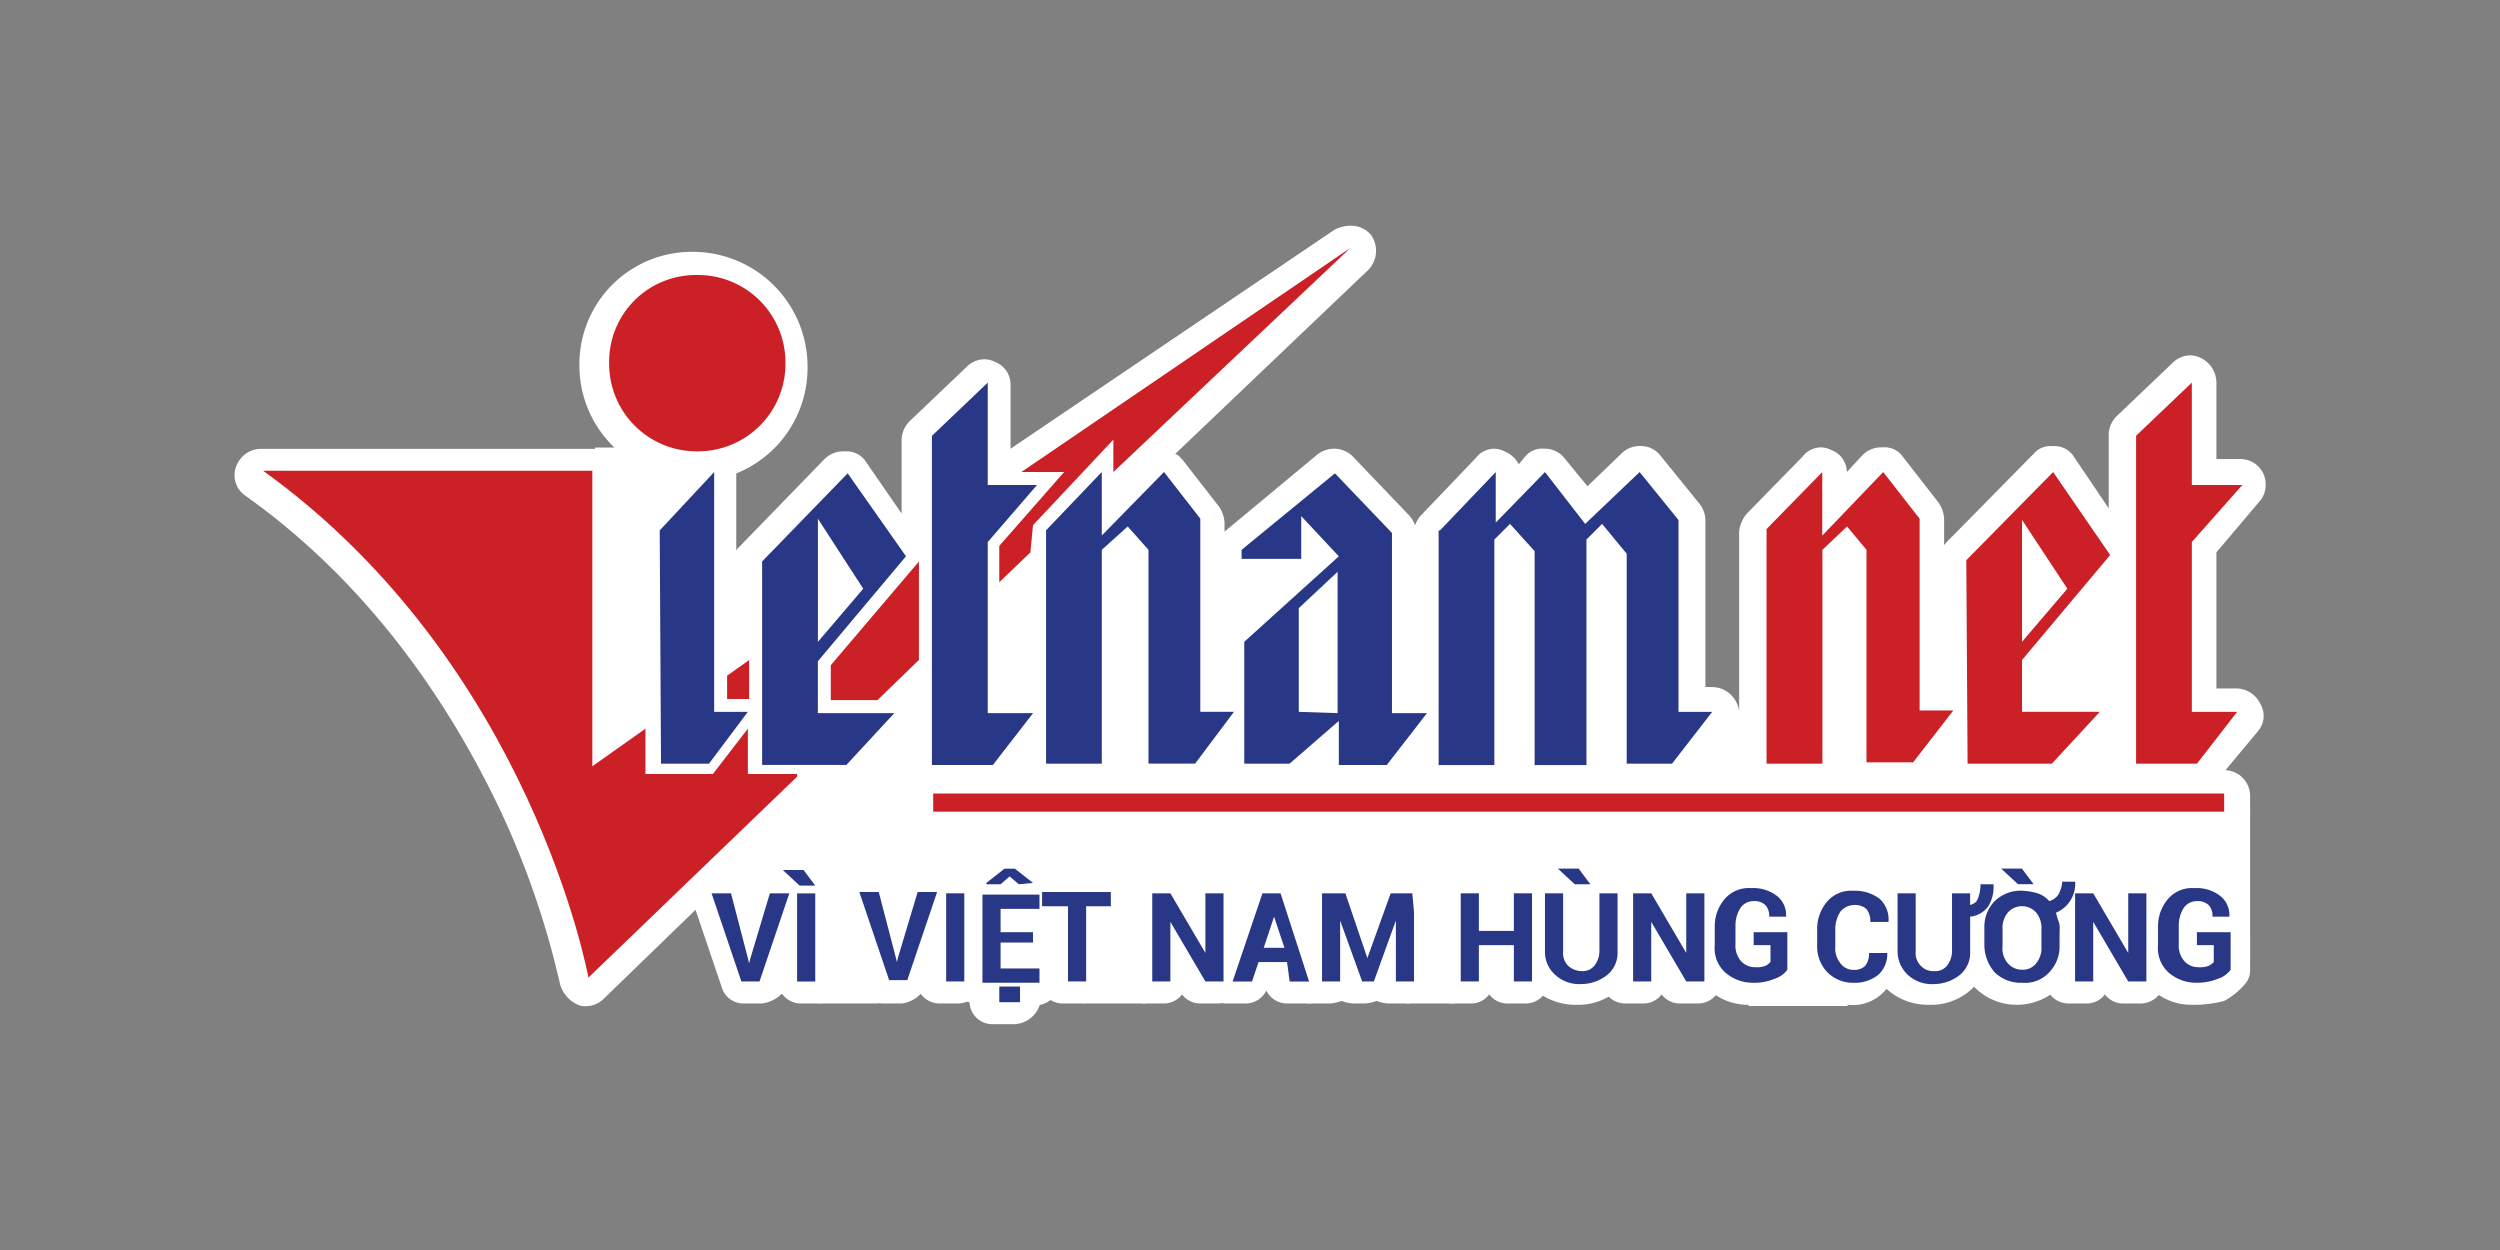 <svg id="logo-vietnamnet" xmlns="http://www.w3.org/2000/svg" width="160" height="80" viewBox="0 0 160 80">
  <rect x="0" y="0" width="160" height="80" fill="#808080" stroke="none"/>
  <rect id="boundingbox" width="160" height="80" fill="#fff" opacity="0"/>
  <g id="Group_18615" data-name="Group 18615" transform="translate(15 14.451)">
    <g id="Group_18593" data-name="Group 18593">
      <path id="Path_45857" data-name="Path 45857" d="M-183.733,400.225a1.779,1.779,0,0,0,.332,1,1.769,1.769,0,0,0-.249,1v1.161a1.547,1.547,0,0,0,.581,1.327l-.083.083h84.778a1.612,1.612,0,0,0,.664-1.327V402.3a1.647,1.647,0,0,0-1.576-1.659l2.074-2.489a1.5,1.5,0,0,0,.166-1.742,1.733,1.733,0,0,0-1.493-1h-1.327V386.7l2.737-3.235a1.577,1.577,0,0,0,.415-1.078,1.613,1.613,0,0,0-1.659-1.659h-1.493v-4.894a1.759,1.759,0,0,0-1-1.576,1.563,1.563,0,0,0-.664-.166,1.638,1.638,0,0,0-1.161.5l-3.567,3.4a1.688,1.688,0,0,0-.5,1.244v4.645l-2.24-3.318a1.463,1.463,0,0,0-1.244-.664h-.166a1.392,1.392,0,0,0-1.161.5l-5.558,5.641c-.083.083-.083.166-.166.166v-1.659a2.032,2.032,0,0,0-.332-1l-2.323-2.986a1.4,1.4,0,0,0-1.244-.581h-.083a1.688,1.688,0,0,0-1.244.5l-1,1.078a1.526,1.526,0,0,0-1-1.41,1.538,1.538,0,0,0-.581-.166,1.493,1.493,0,0,0-1.244.581l-3.567,3.65a2.084,2.084,0,0,0-.5,1.161v11.779h0a1.5,1.5,0,0,0-.166-.83,1.733,1.733,0,0,0-1.493-1h-.5v-10.7a1.747,1.747,0,0,0-.415-1.078l-2.489-3.069a1.584,1.584,0,0,0-1.161-.581h-.166a1.638,1.638,0,0,0-1.161.5l-2.157,2.074-1.493-1.825a1.621,1.621,0,0,0-1.244-.581h-.083a1.392,1.392,0,0,0-1.161.5l-.415.5a1.8,1.8,0,0,0-.913-.829,1.537,1.537,0,0,0-.581-.166,1.493,1.493,0,0,0-1.244.581l-3.567,3.733a2.078,2.078,0,0,0-.332.581,2.078,2.078,0,0,0-.332-.581l-3.65-3.816a1.688,1.688,0,0,0-1.244-.5,1.747,1.747,0,0,0-1.078.415l-5.89,4.894V384.8a2.033,2.033,0,0,0-.332-1l-2.323-2.986c-.166-.166-.249-.332-.5-.415l12.36-11.779a1.757,1.757,0,0,0,.166-2.24,1.65,1.65,0,0,0-1.327-.581,2.21,2.21,0,0,0-1,.249l-20.738,14.019V376a1.554,1.554,0,0,0-1-1.493,1.563,1.563,0,0,0-.664-.166,1.638,1.638,0,0,0-1.161.5l-3.567,3.4a1.764,1.764,0,0,0-.581,1.244v4.728L-186.3,380.9a1.463,1.463,0,0,0-1.244-.664h-.166a1.688,1.688,0,0,0-1.244.5l-5.475,5.641c-.083.083-.166.166-.166.249v-4.977a7.283,7.283,0,0,0,4.562-6.8,7.346,7.346,0,0,0-7.383-7.383,7.188,7.188,0,0,0-7.217,7.3,7.251,7.251,0,0,0,2.24,5.226h-1.244v.083h-21.4a1.7,1.7,0,0,0-1.576,1.161,1.574,1.574,0,0,0,.581,1.825c8.544,6.056,13.521,14.268,16.259,19.992a54.618,54.618,0,0,1,3.9,11.282,2.053,2.053,0,0,0,1.161,1.327,1.052,1.052,0,0,0,.5.083,1.638,1.638,0,0,0,1.161-.5l13.355-12.941a.871.871,0,0,0,.249-.332h1.742a1.493,1.493,0,0,0,1.244-.581l2.489-2.654.249,1.493Z" transform="translate(226.716 -365.8)" fill="#fff"/>
      <rect id="Rectangle_5766" data-name="Rectangle 5766" width="10.701" height="9.788" transform="translate(34.438 29.282)" fill="#fff"/>
      <path id="Path_45858" data-name="Path 45858" d="M-91.554,420.588l-97.884-.166L-190.6,410.8h99.046Z" transform="translate(220.559 -373.471)" fill="#fff"/>
      <g id="Group_18592" data-name="Group 18592" transform="translate(1.838 1.41)">
        <path id="Path_45859" data-name="Path 45859" d="M-95.82,402.288h3.9l2.572-3.318h-2.9V388.1l3.235-3.65h-3.235V377.9l-3.567,3.4v20.987m-7.3-7.8v-7.8l2.9,4.4-2.9,3.4m-3.484,7.8h5.392l3.069-3.318h-4.977v-3.318l5.641-6.719-3.65-5.309-5.558,5.641.083,13.024m-12.858,0h3.567V388.6l1.576-1.493,1.244,1.493v13.6h2.986l2.572-3.318h-2.157V386.61L-112,383.624l-3.9,4.065v-4.065l-3.567,3.65v15.014m29.282,3.069H-172.8V404.2h82.621v1.161" transform="translate(215.687 -369.273)" fill="#cb2026"/>
        <path id="Path_45860" data-name="Path 45860" d="M-186.518,375.24a5.594,5.594,0,0,1-5.641,5.641,5.594,5.594,0,0,1-5.641-5.641,5.543,5.543,0,0,1,5.641-5.641,5.594,5.594,0,0,1,5.641,5.641h0m-2.323,19-1.41,1v1.493h1.41v-2.489" transform="translate(219.948 -367.858)" fill="#cb2026"/>
        <path id="Path_45861" data-name="Path 45861" d="M-143.962,387.357l3.567-3.733v3.235l3.152-3.235,2.572,3.318,3.484-3.318,2.489,3.069V398.97h2.157l-2.572,3.318h-2.9V388.85l-1.576-1.908-1,1v14.434h-3.318V388.684l-1.576-1.742-1,1v14.434h-3.567V387.357m-12.443,7.134,6.056-5.475-2.406-2.572v2.737h-3.816V388.6l5.973-4.894,3.65,3.816v11.53h2.24l-2.572,3.318h-3.069v-2.82l-3.152,2.737h-2.9v-7.8m5.973,4.562v-9.042L-153,392.334v6.636l2.489.083m-18.664-11.7,3.567-3.733v4.065l3.982-4.065,2.323,2.986v12.36h2.157l-2.489,3.318h-2.986V388.6l-1.327-1.493-1.659,1.493v13.687h-3.567V387.357m-7.3-6.056,3.567-3.4v6.553h3.152l-3.152,3.65v10.95h2.9l-2.572,3.318h-3.9V381.3m-10.867,8.046,5.475-5.641,3.733,5.309-5.641,6.719v3.318h4.894l-3.069,3.318h-5.392V389.347m6.47,1.742-2.9-4.479v7.881l2.9-3.4m-13.024-3.733,3.484-3.733V398.97h2.157l-2.489,3.318h-3.069l-.083-14.932" transform="translate(219.284 -369.273)" fill="#293787"/>
        <path id="Path_45862" data-name="Path 45862" d="M-180.7,398.336l5.641-6.636V398l-2.654,2.572H-180.7Z" transform="translate(217.033 -371.625)" fill="#cb2026"/>
        <path id="Path_45863" data-name="Path 45863" d="M-167.7,388.9l1.991-1.908.166-1.742,5.143-5.475v2.074l15.18-14.351-21.07,14.351h2.737l-4.148,4.728Z" transform="translate(214.817 -367.5)" fill="#cb2026"/>
        <path id="Path_45864" data-name="Path 45864" d="M-190.323,404.277l-13.355,12.858s-3.65-20.075-20.821-32.435h21.07v18.913l3.4-2.406v2.9h4.314l2.24-2.9v2.9h3.152v.166Z" transform="translate(224.5 -370.432)" fill="#cb2026"/>
      </g>
    </g>
    <g id="Group_18614" data-name="Group 18614" transform="translate(29.209 39.403)">
      <g id="Group_18612" data-name="Group 18612">
        <g id="Group_18594" data-name="Group 18594" transform="translate(0 1.825)">
          <path id="Path_45865" data-name="Path 45865" d="M-187.277,421.348l.083.332h0l.083-.332,1.244-4.148h1.244l-1.908,5.641h-1.161L-189.6,417.2h1.244Z" transform="translate(191.179 -415.79)" fill="#293787"/>
          <path id="Path_45866" data-name="Path 45866" d="M-186.938,424.044H-188.1a1.446,1.446,0,0,1-1.41-1l-1.908-5.641a1.492,1.492,0,0,1,.166-1.327,1.4,1.4,0,0,1,1.244-.581h1.244a1.478,1.478,0,0,1,1.327.83,1.478,1.478,0,0,1,1.327-.83h1.244a1.764,1.764,0,0,1,1.244.581,1.525,1.525,0,0,1,.166,1.327l-1.908,5.641A2.246,2.246,0,0,1-186.938,424.044Z" transform="translate(191.504 -415.5)" fill="#fff"/>
        </g>
        <g id="Group_18595" data-name="Group 18595" transform="translate(4.585)">
          <path id="Path_45867" data-name="Path 45867" d="M-182.026,416.4h-1l-1.078-1h1.327Zm0,6.138h-1.161v-5.641h1.161Z" transform="translate(185.657 -413.658)" fill="#293787"/>
          <path id="Path_45868" data-name="Path 45868" d="M-182.346,423.669h-1.161A1.487,1.487,0,0,1-185,422.176v-5.724l-.5-.5a1.58,1.58,0,0,1-.415-1.576,1.519,1.519,0,0,1,1.41-1.078h1.327a1.451,1.451,0,0,1,1.161.581l.747,1.078a1.321,1.321,0,0,1,.249,1.078v5.973A1.417,1.417,0,0,1-182.346,423.669Z" transform="translate(185.977 -413.3)" fill="#fff"/>
        </g>
        <g id="Group_18596" data-name="Group 18596" transform="translate(8.959 1.825)">
          <path id="Path_45869" data-name="Path 45869" d="M-176.577,421.348l.083.332h0l.083-.332,1.244-4.148h1.244l-1.908,5.641h-1.161L-178.9,417.2h1.244Z" transform="translate(180.396 -415.79)" fill="#293787"/>
          <path id="Path_45870" data-name="Path 45870" d="M-176.138,424.044H-177.3a1.446,1.446,0,0,1-1.41-1l-1.908-5.641a1.493,1.493,0,0,1,.166-1.327,1.4,1.4,0,0,1,1.244-.581h1.244a1.478,1.478,0,0,1,1.327.83,1.478,1.478,0,0,1,1.327-.83h1.161a1.764,1.764,0,0,1,1.244.581,1.525,1.525,0,0,1,.166,1.327l-1.908,5.641A2.107,2.107,0,0,1-176.138,424.044Z" transform="translate(180.704 -415.5)" fill="#fff"/>
        </g>
        <g id="Group_18597" data-name="Group 18597" transform="translate(14.437 1.742)">
          <path id="Path_45871" data-name="Path 45871" d="M-171.139,422.841H-172.3V417.2h1.161Z" transform="translate(173.793 -415.707)" fill="#293787"/>
          <path id="Path_45872" data-name="Path 45872" d="M-171.446,424.027h-1.161a1.487,1.487,0,0,1-1.493-1.493v-5.641a1.487,1.487,0,0,1,1.493-1.493h1.161a1.487,1.487,0,0,1,1.493,1.493v5.641A1.487,1.487,0,0,1-171.446,424.027Z" transform="translate(174.1 -415.4)" fill="#fff"/>
        </g>
        <g id="Group_18598" data-name="Group 18598" transform="translate(16.594 0.166)">
          <path id="Path_45873" data-name="Path 45873" d="M-166.265,420.128h-2.074v1.659h2.489v.83h-3.65v-5.641h3.65v.913h-2.489v1.493h2.074Zm0-3.816h0l-.912.083-.581-.5-.581.5h-.912v-.083l1.161-.913h.664Zm-.83,7.632h-1.327v-1h1.327Z" transform="translate(171.159 -413.824)" fill="#293787"/>
          <path id="Path_45874" data-name="Path 45874" d="M-167.435,425.03h-1.327a1.469,1.469,0,0,1-1.493-1.41,1.594,1.594,0,0,1-1.244-1.493v-5.641a1.337,1.337,0,0,1,.5-1.078,1.29,1.29,0,0,1,.5-.664l1.161-.912a1.322,1.322,0,0,1,1-.332h.664a2.358,2.358,0,0,1,1,.332l1.161,1a1.208,1.208,0,0,1,.5.747,1.577,1.577,0,0,1,.415,1.078v.913a1.577,1.577,0,0,1-.415,1.078,3.59,3.59,0,0,1,.083.415v.747a1.052,1.052,0,0,1-.083.5,1.338,1.338,0,0,1,.5,1.078v.912a1.509,1.509,0,0,1-1.244,1.493A1.794,1.794,0,0,1-167.435,425.03Z" transform="translate(171.5 -413.5)" fill="#fff"/>
        </g>
        <g id="Group_18599" data-name="Group 18599" transform="translate(20.659 1.659)">
          <path id="Path_45875" data-name="Path 45875" d="M-160.321,418.112h-1.659v4.811h-1.161v-4.811H-164.8V417.2h4.4v.912Z" transform="translate(166.293 -415.624)" fill="#293787"/>
          <path id="Path_45876" data-name="Path 45876" d="M-162.286,424.01h-1.161a1.487,1.487,0,0,1-1.493-1.493V419.2h-.166a1.487,1.487,0,0,1-1.493-1.493v-.912a1.487,1.487,0,0,1,1.493-1.493h4.4a1.487,1.487,0,0,1,1.493,1.493v.912a1.487,1.487,0,0,1-1.493,1.493h-.166v3.318A1.371,1.371,0,0,1-162.286,424.01Z" transform="translate(166.6 -415.3)" fill="#fff"/>
        </g>
        <g id="Group_18600" data-name="Group 18600" transform="translate(27.627 1.742)">
          <path id="Path_45877" data-name="Path 45877" d="M-151.738,422.841H-152.9l-2.24-3.816h0v3.816H-156.3V417.2h1.161l2.24,3.816h0V417.2h1.161Z" transform="translate(157.876 -415.707)" fill="#293787"/>
          <path id="Path_45878" data-name="Path 45878" d="M-152.062,424.027h-1.161a1.451,1.451,0,0,1-1.161-.581,1.451,1.451,0,0,1-1.161.581h-1.161a1.487,1.487,0,0,1-1.493-1.493v-5.641a1.487,1.487,0,0,1,1.493-1.493h1.161a1.451,1.451,0,0,1,1.161.581,1.452,1.452,0,0,1,1.161-.581h1.161a1.487,1.487,0,0,1,1.493,1.493v5.641A1.542,1.542,0,0,1-152.062,424.027Z" transform="translate(158.2 -415.4)" fill="#fff"/>
        </g>
        <g id="Group_18601" data-name="Group 18601" transform="translate(32.766 1.825)">
          <path id="Path_45879" data-name="Path 45879" d="M-146.6,421.7h-1.825l-.332,1.244H-150l1.908-5.641h1.161l1.825,5.641h-1.244Zm-1.576-.913h1.327l-.664-1.991h0Z" transform="translate(151.662 -415.807)" fill="#293787"/>
          <path id="Path_45880" data-name="Path 45880" d="M-145.364,424.044h-1.244a1.478,1.478,0,0,1-1.327-.83,1.478,1.478,0,0,1-1.327.83h-1.244a1.764,1.764,0,0,1-1.244-.581,1.525,1.525,0,0,1-.166-1.327l1.908-5.641a1.446,1.446,0,0,1,1.41-1h1.161a1.446,1.446,0,0,1,1.41,1l1.825,5.641a1.525,1.525,0,0,1-.166,1.327A.975.975,0,0,1-145.364,424.044Z" transform="translate(152.004 -415.5)" fill="#fff"/>
        </g>
        <g id="Group_18602" data-name="Group 18602" transform="translate(38.245 1.742)">
          <path id="Path_45881" data-name="Path 45881" d="M-140.4,421.431h0l1.493-4.148h1.493v5.641h-1.161v-3.9h0l-1.41,3.9h-.747l-1.41-3.9h0v3.816H-143.3V417.2h1.493Z" transform="translate(145.042 -415.707)" fill="#293787"/>
          <path id="Path_45882" data-name="Path 45882" d="M-137.851,424.027h-1.161a2.424,2.424,0,0,1-.747-.166,2.424,2.424,0,0,1-.747.166h-.747a2.424,2.424,0,0,1-.747-.166,2.424,2.424,0,0,1-.747.166h-1.161a1.487,1.487,0,0,1-1.493-1.493v-5.641a1.487,1.487,0,0,1,1.493-1.493h1.493a1.526,1.526,0,0,1,1.41,1l.083.249.083-.249a1.526,1.526,0,0,1,1.41-1h1.493a1.487,1.487,0,0,1,1.493,1.493v5.641A1.372,1.372,0,0,1-137.851,424.027Z" transform="translate(145.4 -415.4)" fill="#fff"/>
        </g>
        <g id="Group_18603" data-name="Group 18603" transform="translate(47.286 1.742)">
          <path id="Path_45883" data-name="Path 45883" d="M-128.038,422.841H-129.2v-2.323h-2.24v2.323H-132.6V417.2h1.161v2.406h2.24V417.2h1.161Z" transform="translate(134.176 -415.707)" fill="#293787"/>
          <path id="Path_45884" data-name="Path 45884" d="M-128.362,424.027h-1.161a1.451,1.451,0,0,1-1.161-.581,1.451,1.451,0,0,1-1.161.581h-1.161a1.487,1.487,0,0,1-1.493-1.493v-5.641a1.487,1.487,0,0,1,1.493-1.493h1.161a1.451,1.451,0,0,1,1.161.581,1.451,1.451,0,0,1,1.161-.581h1.161a1.487,1.487,0,0,1,1.493,1.493v5.641A1.487,1.487,0,0,1-128.362,424.027Z" transform="translate(134.5 -415.4)" fill="#fff"/>
        </g>
        <g id="Group_18604" data-name="Group 18604" transform="translate(52.927 0.083)">
          <path id="Path_45885" data-name="Path 45885" d="M-121.355,416.976v3.733a1.823,1.823,0,0,1-.664,1.493,2.672,2.672,0,0,1-1.659.581,2.259,2.259,0,0,1-1.659-.581,1.942,1.942,0,0,1-.664-1.493v-3.733h1.161v3.733a1.133,1.133,0,0,0,.332.912,1.267,1.267,0,0,0,.83.332.962.962,0,0,0,.83-.332,1.034,1.034,0,0,0,.332-.912v-3.733Zm-1.825-.581h-1l-1.078-1h1.327Z" transform="translate(127.41 -413.741)" fill="#293787"/>
          <path id="Path_45886" data-name="Path 45886" d="M-123.967,423.769a3.89,3.89,0,0,1-2.572-.913,3.276,3.276,0,0,1-1.161-2.572v-3.733a1.478,1.478,0,0,1,.83-1.327,1.171,1.171,0,0,1,.083-.747,1.519,1.519,0,0,1,1.41-1.078h1.327a1.451,1.451,0,0,1,1.161.581l.747,1h.581a1.487,1.487,0,0,1,1.493,1.493V420.2a3.277,3.277,0,0,1-1.161,2.572A3.869,3.869,0,0,1-123.967,423.769Z" transform="translate(127.7 -413.4)" fill="#fff"/>
        </g>
        <g id="Group_18605" data-name="Group 18605" transform="translate(58.319 1.742)">
          <path id="Path_45887" data-name="Path 45887" d="M-114.738,422.841H-115.9l-2.24-3.816h0v3.816H-119.3V417.2h1.161l2.24,3.816h0V417.2h1.161v5.641Z" transform="translate(120.876 -415.707)" fill="#293787"/>
          <path id="Path_45888" data-name="Path 45888" d="M-115.062,424.027h-1.161a1.451,1.451,0,0,1-1.161-.581,1.451,1.451,0,0,1-1.161.581h-1.161a1.487,1.487,0,0,1-1.493-1.493v-5.641a1.487,1.487,0,0,1,1.493-1.493h1.161a1.451,1.451,0,0,1,1.161.581,1.451,1.451,0,0,1,1.161-.581h1.161a1.487,1.487,0,0,1,1.493,1.493v5.641A1.487,1.487,0,0,1-115.062,424.027Z" transform="translate(121.2 -415.4)" fill="#fff"/>
        </g>
        <g id="Group_18606" data-name="Group 18606" transform="translate(63.96 1.742)">
          <path id="Path_45889" data-name="Path 45889" d="M-108.355,422.026a1.641,1.641,0,0,1-.83.581,3.305,3.305,0,0,1-1.41.249,2.677,2.677,0,0,1-1.742-.664A2.377,2.377,0,0,1-113,420.45v-1.244a2.677,2.677,0,0,1,.664-1.742,2.316,2.316,0,0,1,1.659-.664,2.477,2.477,0,0,1,1.659.5,1.547,1.547,0,0,1,.581,1.327h-1.078a1.014,1.014,0,0,0-.249-.747,1.014,1.014,0,0,0-.747-.249,1.021,1.021,0,0,0-.83.415,1.53,1.53,0,0,0-.332,1.078v1.244a1.529,1.529,0,0,0,.332,1.078,1.188,1.188,0,0,0,.912.415,1.616,1.616,0,0,0,.664-.083,1.145,1.145,0,0,0,.332-.249v-1.161h-1.078v-.83h2.157v2.489Z" transform="translate(114.161 -415.639)" fill="#293787"/>
          <path id="Path_45890" data-name="Path 45890" d="M-110.667,424.11a3.69,3.69,0,0,1-2.654-1.078,3.631,3.631,0,0,1-1.078-2.655v-1.244a3.385,3.385,0,0,1,1.078-2.655,3.631,3.631,0,0,1,2.654-1.078,3.89,3.89,0,0,1,2.572.913,3.1,3.1,0,0,1,1.078,2.406.5.5,0,0,1-.083.332,1.563,1.563,0,0,1,.166.664v2.157a1.248,1.248,0,0,1-.332.913,4.431,4.431,0,0,1-1.327,1.078A7.469,7.469,0,0,1-110.667,424.11Z" transform="translate(114.4 -415.4)" fill="#fff"/>
        </g>
        <g id="Group_18607" data-name="Group 18607" transform="translate(70.347 1.659)">
          <path id="Path_45891" data-name="Path 45891" d="M-100.521,420.982h0a1.775,1.775,0,0,1-.581,1.493,2.392,2.392,0,0,1-1.576.5,2.316,2.316,0,0,1-1.659-.664,2.376,2.376,0,0,1-.664-1.742v-1.161a2.677,2.677,0,0,1,.664-1.742,2.316,2.316,0,0,1,1.659-.664,2.632,2.632,0,0,1,1.659.5,1.775,1.775,0,0,1,.581,1.493H-101.6a1.238,1.238,0,0,0-.249-.83,1.1,1.1,0,0,0-.83-.249,1.152,1.152,0,0,0-.83.415,2.075,2.075,0,0,0-.332,1.078v1.161a1.53,1.53,0,0,0,.332,1.078,1.021,1.021,0,0,0,.83.415,1.014,1.014,0,0,0,.747-.249,1.238,1.238,0,0,0,.249-.829Z" transform="translate(106.41 -415.59)" fill="#293787"/>
          <path id="Path_45892" data-name="Path 45892" d="M-102.967,424.093h-.249a3.2,3.2,0,0,1-2.406-1.161,4,4,0,0,1-1.078-2.655v-1.161a3.768,3.768,0,0,1,1-2.654,3.578,3.578,0,0,1,2.654-1.161,3.89,3.89,0,0,1,2.572.912A3.2,3.2,0,0,1-99.4,418.7a.622.622,0,0,1-.083.415c-.083.166-.166.415-.332.5a1.735,1.735,0,0,1,.332.5h0a.9.9,0,0,1,.083.415,3.062,3.062,0,0,1-1.078,2.489A2.734,2.734,0,0,1-102.967,424.093Z" transform="translate(106.7 -415.3)" fill="#fff"/>
        </g>
        <g id="Group_18608" data-name="Group 18608" transform="translate(75.49 1.161)">
          <path id="Path_45893" data-name="Path 45893" d="M-94.255,417.181v.747h0c.249-.083.415-.166.5-.415a2.561,2.561,0,0,0,.166-.912h.83a2.373,2.373,0,0,1-.332,1.41,1.626,1.626,0,0,1-1.161.664v2.24a1.822,1.822,0,0,1-.664,1.493,2.671,2.671,0,0,1-1.659.581,2.259,2.259,0,0,1-1.659-.581,1.942,1.942,0,0,1-.664-1.493v-3.733h1.161v3.733a1.133,1.133,0,0,0,.332.912,1.268,1.268,0,0,0,.83.332.962.962,0,0,0,.83-.332,1.034,1.034,0,0,0,.332-.912v-3.733Z" transform="translate(100.227 -415.024)" fill="#293787"/>
          <path id="Path_45894" data-name="Path 45894" d="M-96.767,423.991a3.89,3.89,0,0,1-2.572-.913,3.276,3.276,0,0,1-1.161-2.572v-3.733a1.487,1.487,0,0,1,1.493-1.493h1.161a1.451,1.451,0,0,1,1.161.581,1.451,1.451,0,0,1,1.161-.581h.581a1.451,1.451,0,0,1,1.161-.581h.83a1.487,1.487,0,0,1,1.493,1.493,3.775,3.775,0,0,1-.664,2.24,3.91,3.91,0,0,1-.83.83v1.244a3.277,3.277,0,0,1-1.161,2.572A3.84,3.84,0,0,1-96.767,423.991Z" transform="translate(100.5 -414.7)" fill="#fff"/>
        </g>
        <g id="Group_18609" data-name="Group 18609" transform="translate(81.048 0)">
          <path id="Path_45895" data-name="Path 45895" d="M-87.289,420.294a2.376,2.376,0,0,1-.664,1.742,2.09,2.09,0,0,1-1.742.664,2.376,2.376,0,0,1-1.742-.664,2.677,2.677,0,0,1-.664-1.742v-1.078a2.376,2.376,0,0,1,.664-1.742,2.09,2.09,0,0,1,1.742-.664,4.165,4.165,0,0,1,1,.166,1.687,1.687,0,0,1,.747.5,1.058,1.058,0,0,0,.581-.415,1.4,1.4,0,0,0,.249-.829h.83a2,2,0,0,1-.332,1.244,2.028,2.028,0,0,1-.912.747c.083.166.083.332.166.5,0,.166.083.332.083.581v1Zm-1.742-3.9h-1l-1.078-1h1.327Zm.581,2.82a1.53,1.53,0,0,0-.332-1.078,1.189,1.189,0,0,0-.912-.415,1.189,1.189,0,0,0-.912.415,1.53,1.53,0,0,0-.332,1.078v1.078a1.755,1.755,0,0,0,.332,1.161,1.189,1.189,0,0,0,.912.415,1.07,1.07,0,0,0,.912-.415,1.622,1.622,0,0,0,.332-1.161Z" transform="translate(93.51 -413.658)" fill="#293787"/>
          <path id="Path_45896" data-name="Path 45896" d="M-89.984,423.752a3.761,3.761,0,0,1-2.737-1.161,3.819,3.819,0,0,1-1.078-2.737v-1.078a3.688,3.688,0,0,1,1.078-2.737l.249-.249a1.449,1.449,0,0,1-.249-1.41,1.519,1.519,0,0,1,1.41-1.078h1.327a1.451,1.451,0,0,1,1.161.581l.5.747a1.374,1.374,0,0,1,1-.415h.83a1.487,1.487,0,0,1,1.493,1.493,3.732,3.732,0,0,1-.5,1.991,3.613,3.613,0,0,1-.5.581v1.41a4.042,4.042,0,0,1-1.078,2.737A3.81,3.81,0,0,1-89.984,423.752Z" transform="translate(93.8 -413.3)" fill="#fff"/>
        </g>
        <g id="Group_18610" data-name="Group 18610" transform="translate(86.689 1.742)">
          <path id="Path_45897" data-name="Path 45897" d="M-80.538,422.841H-81.7l-2.24-3.816h0v3.816H-85.1V417.2h1.161l2.24,3.816h0V417.2h1.161v5.641Z" transform="translate(86.676 -415.707)" fill="#293787"/>
          <path id="Path_45898" data-name="Path 45898" d="M-80.862,424.027h-1.161a1.451,1.451,0,0,1-1.161-.581,1.451,1.451,0,0,1-1.161.581h-1.161A1.487,1.487,0,0,1-87,422.534v-5.641a1.487,1.487,0,0,1,1.493-1.493h1.161a1.451,1.451,0,0,1,1.161.581,1.451,1.451,0,0,1,1.161-.581h1.161a1.487,1.487,0,0,1,1.493,1.493v5.641A1.542,1.542,0,0,1-80.862,424.027Z" transform="translate(87 -415.4)" fill="#fff"/>
        </g>
        <g id="Group_18611" data-name="Group 18611" transform="translate(92.33 1.742)">
          <path id="Path_45899" data-name="Path 45899" d="M-74.155,422.026a1.641,1.641,0,0,1-.83.581,3.305,3.305,0,0,1-1.41.249,2.677,2.677,0,0,1-1.742-.664,2.377,2.377,0,0,1-.664-1.742v-1.244a2.677,2.677,0,0,1,.664-1.742,2.316,2.316,0,0,1,1.659-.664,2.477,2.477,0,0,1,1.659.5,1.547,1.547,0,0,1,.581,1.327h-1.078a1.014,1.014,0,0,0-.249-.747c-.166-.166-.415-.083-.83-.083a1.021,1.021,0,0,0-.83.415,1.53,1.53,0,0,0-.332,1.078v1.244a1.53,1.53,0,0,0,.332,1.078,1.189,1.189,0,0,0,.912.415,1.617,1.617,0,0,0,.664-.083,1.147,1.147,0,0,0,.332-.249v-1.161h-1.078v-.83h2.157A22.52,22.52,0,0,1-74.155,422.026Z" transform="translate(79.961 -415.639)" fill="#293787"/>
          <path id="Path_45900" data-name="Path 45900" d="M-76.467,424.11a3.69,3.69,0,0,1-2.654-1.078,3.631,3.631,0,0,1-1.078-2.655v-1.244a3.385,3.385,0,0,1,1.078-2.655,3.631,3.631,0,0,1,2.654-1.078,3.737,3.737,0,0,1,2.572.913,3.1,3.1,0,0,1,1.078,2.406.5.5,0,0,1-.083.332,1.563,1.563,0,0,1,.166.664v2.157a1.248,1.248,0,0,1-.332.913,4.431,4.431,0,0,1-1.327,1.078A7.469,7.469,0,0,1-76.467,424.11Z" transform="translate(80.2 -415.4)" fill="#fff"/>
        </g>
      </g>
      <g id="Group_18613" data-name="Group 18613" transform="translate(1.331 1.742)">
        <path id="Path_45901" data-name="Path 45901" d="M-187.577,421.448l.083.332h0l.083-.332,1.244-4.148h1.244l-1.908,5.641h-1.161L-189.9,417.3h1.244Z" transform="translate(189.9 -415.724)" fill="#293787"/>
        <path id="Path_45902" data-name="Path 45902" d="M-182.326,416.5h-1l-1.078-1h1.327Zm0,6.138h-1.161v-5.641h1.161Z" transform="translate(188.962 -415.417)" fill="#293787"/>
        <path id="Path_45903" data-name="Path 45903" d="M-176.177,421.348l.083.332h0l.083-.332,1.244-4.148h1.244l-1.908,5.641h-1.161L-178.5,417.2h1.244Z" transform="translate(187.957 -415.707)" fill="#293787"/>
        <path id="Path_45904" data-name="Path 45904" d="M-170.639,422.941H-171.8V417.3h1.161Z" transform="translate(186.814 -415.724)" fill="#293787"/>
        <path id="Path_45905" data-name="Path 45905" d="M-165.765,420.128h-2.074v1.659h2.489v.913H-169v-5.641h3.65v.912h-2.489v1.493h2.074Zm0-3.816h0l-.912.083-.581-.5-.581.5h-.912v-.083l1.161-.913h.664Zm-.83,7.632h-1.327v-1h1.327Z" transform="translate(186.337 -415.4)" fill="#293787"/>
        <path id="Path_45906" data-name="Path 45906" d="M-159.921,418.112h-1.659v4.811h-1.161v-4.811H-164.4V417.2h4.4v.912Z" transform="translate(185.553 -415.707)" fill="#293787"/>
        <path id="Path_45907" data-name="Path 45907" d="M-151.338,422.941H-152.5l-2.24-3.816h0v3.816H-155.9V417.3h1.161l2.24,3.816h0V417.3h1.161Z" transform="translate(184.104 -415.724)" fill="#293787"/>
        <path id="Path_45908" data-name="Path 45908" d="M-146.216,421.7h-1.825l-.415,1.244H-149.7l1.908-5.641h1.161l1.825,5.641h-1.244Zm-1.493-.913h1.327l-.664-1.991h0Z" transform="translate(183.047 -415.724)" fill="#293787"/>
        <path id="Path_45909" data-name="Path 45909" d="M-139.9,421.448h0l1.493-4.148h1.493v5.641h-1.161v-3.9h0l-1.41,3.9h-.747l-1.41-3.9h0v3.9H-142.8V417.3h1.493Z" transform="translate(181.871 -415.724)" fill="#293787"/>
        <path id="Path_45910" data-name="Path 45910" d="M-127.538,422.941H-128.7v-2.323h-2.24v2.323H-132.1V417.3h1.161v2.406h2.24V417.3h1.161Z" transform="translate(180.047 -415.724)" fill="#293787"/>
        <path id="Path_45911" data-name="Path 45911" d="M-120.955,416.976v3.733a1.822,1.822,0,0,1-.664,1.493,2.672,2.672,0,0,1-1.659.581,2.26,2.26,0,0,1-1.659-.581,1.942,1.942,0,0,1-.664-1.493v-3.733h1.161v3.733a1.133,1.133,0,0,0,.332.912,1.267,1.267,0,0,0,.83.332.962.962,0,0,0,.83-.332,1.51,1.51,0,0,0,.332-.912v-3.733Zm-1.742-.581h-1l-1.078-1h1.327Z" transform="translate(178.939 -415.4)" fill="#293787"/>
        <path id="Path_45912" data-name="Path 45912" d="M-114.238,422.941H-115.4l-2.24-3.816h0v3.816H-118.8V417.3h1.161l2.24,3.816h0V417.3h1.161Z" transform="translate(177.779 -415.724)" fill="#293787"/>
        <path id="Path_45913" data-name="Path 45913" d="M-107.855,422.126a1.641,1.641,0,0,1-.83.581,3.3,3.3,0,0,1-1.41.249,2.677,2.677,0,0,1-1.742-.664,2.09,2.09,0,0,1-.664-1.742v-1.244a2.677,2.677,0,0,1,.664-1.742,2.022,2.022,0,0,1,1.659-.664,2.477,2.477,0,0,1,1.659.5,1.547,1.547,0,0,1,.581,1.327h-1.078a1.014,1.014,0,0,0-.249-.747,1.014,1.014,0,0,0-.747-.249,1.021,1.021,0,0,0-.83.415,2.075,2.075,0,0,0-.332,1.078v1.244a1.53,1.53,0,0,0,.332,1.078,1.188,1.188,0,0,0,.912.415,1.617,1.617,0,0,0,.664-.083,1.146,1.146,0,0,0,.332-.249V420.55h-1.078v-.83h2.157v2.406Z" transform="translate(176.705 -415.656)" fill="#293787"/>
        <path id="Path_45914" data-name="Path 45914" d="M-100.121,421h0a1.775,1.775,0,0,1-.581,1.493,2.391,2.391,0,0,1-1.576.5,2.316,2.316,0,0,1-1.659-.664,2.376,2.376,0,0,1-.664-1.742v-1.078a2.677,2.677,0,0,1,.664-1.742,2.022,2.022,0,0,1,1.659-.664,2.633,2.633,0,0,1,1.659.5,1.775,1.775,0,0,1,.581,1.493H-101.2a1.238,1.238,0,0,0-.249-.829,1.1,1.1,0,0,0-.83-.249,1.152,1.152,0,0,0-.83.415,2.075,2.075,0,0,0-.332,1.078v1.161a1.53,1.53,0,0,0,.332,1.078,1.021,1.021,0,0,0,.83.415,1.014,1.014,0,0,0,.747-.249,1.239,1.239,0,0,0,.249-.83h1.161Z" transform="translate(175.359 -415.69)" fill="#293787"/>
        <path id="Path_45915" data-name="Path 45915" d="M-93.755,417.181v.747h0c.249-.083.415-.166.5-.415a2.561,2.561,0,0,0,.166-.912h.83a2.373,2.373,0,0,1-.332,1.41,1.626,1.626,0,0,1-1.161.664v2.24a1.822,1.822,0,0,1-.664,1.493,2.671,2.671,0,0,1-1.659.581,2.259,2.259,0,0,1-1.659-.581,2.077,2.077,0,0,1-.664-1.493v-3.733h1.161v3.733a1.133,1.133,0,0,0,.332.912,1.065,1.065,0,0,0,.83.332.962.962,0,0,0,.83-.332,1.51,1.51,0,0,0,.332-.912v-3.733Z" transform="translate(174.302 -415.605)" fill="#293787"/>
        <path id="Path_45916" data-name="Path 45916" d="M-86.889,420.294a2.376,2.376,0,0,1-.664,1.742,2.09,2.09,0,0,1-1.742.664,2.376,2.376,0,0,1-1.742-.664,2.677,2.677,0,0,1-.664-1.742v-1.078a2.376,2.376,0,0,1,.664-1.742,2.376,2.376,0,0,1,1.742-.664,4.165,4.165,0,0,1,1,.166,1.687,1.687,0,0,1,.747.5,1.058,1.058,0,0,0,.581-.415,1.964,1.964,0,0,0,.249-.829h.83a2,2,0,0,1-.332,1.244,2.028,2.028,0,0,1-.912.747c.083.166.083.332.166.5a1.23,1.23,0,0,1,.083.581C-86.889,419.382-86.889,420.294-86.889,420.294Zm-1.659-3.9h-1l-1.078-1h1.327Zm.5,2.9a1.53,1.53,0,0,0-.332-1.078,1.188,1.188,0,0,0-.912-.415,1.188,1.188,0,0,0-.912.415,1.53,1.53,0,0,0-.332,1.078v1.078a1.408,1.408,0,0,0,.332,1.078,1.189,1.189,0,0,0,.912.415,1.07,1.07,0,0,0,.912-.415,1.53,1.53,0,0,0,.332-1.078Z" transform="translate(173.16 -415.4)" fill="#293787"/>
        <path id="Path_45917" data-name="Path 45917" d="M-80.138,422.941H-81.3l-2.24-3.816h0v3.816H-84.7V417.3h1.161l2.24,3.816h0V417.3h1.161Z" transform="translate(171.966 -415.724)" fill="#293787"/>
        <path id="Path_45918" data-name="Path 45918" d="M-73.655,422.126a1.641,1.641,0,0,1-.83.581,3.574,3.574,0,0,1-1.41.249,2.677,2.677,0,0,1-1.742-.664,2.09,2.09,0,0,1-.664-1.742v-1.244a2.677,2.677,0,0,1,.664-1.742,2.023,2.023,0,0,1,1.659-.664,2.477,2.477,0,0,1,1.659.5,1.547,1.547,0,0,1,.581,1.327h-1.078a1.014,1.014,0,0,0-.249-.747,1.014,1.014,0,0,0-.747-.249,1.021,1.021,0,0,0-.83.415,2.075,2.075,0,0,0-.332,1.078v1.244a1.53,1.53,0,0,0,.332,1.078,1.188,1.188,0,0,0,.912.415,1.617,1.617,0,0,0,.664-.083,1.145,1.145,0,0,0,.332-.249V420.55h-1.078v-.83h2.157v2.406Z" transform="translate(170.875 -415.656)" fill="#293787"/>
      </g>
      <path id="Path_45919" data-name="Path 45919" d="M-181.6,424.487h3.816s-.913-2.489-.913-2.572c-.083-.083-1.576-3.484-1.576-3.484l-.166-.332-.415,2.9Z" transform="translate(189.816 -414.118)" fill="#fff"/>
      <path id="Path_45920" data-name="Path 45920" d="M-161.2,424.607h3.982s-.664-2.737-.664-3.069-.249-2.737-.249-2.737l-1.576.415-.5.249-.5,4.314Z" transform="translate(186.338 -414.238)" fill="#fff"/>
      <path id="Path_45921" data-name="Path 45921" d="M-136.3,424.027h3.069l.166-8.627-2.986.083.415,4.562.5,2.572Z" transform="translate(182.093 -413.658)" fill="#fff"/>
      <path id="Path_45922" data-name="Path 45922" d="M-109.9,425.491l.83-.581,1.825-1,.83-.415,1.327.249a4.926,4.926,0,0,1,.332.664,15.914,15.914,0,0,0,1.244,1.161H-109.9Z" transform="translate(177.593 -415.039)" fill="#fff"/>
    </g>
  </g>
</svg>
